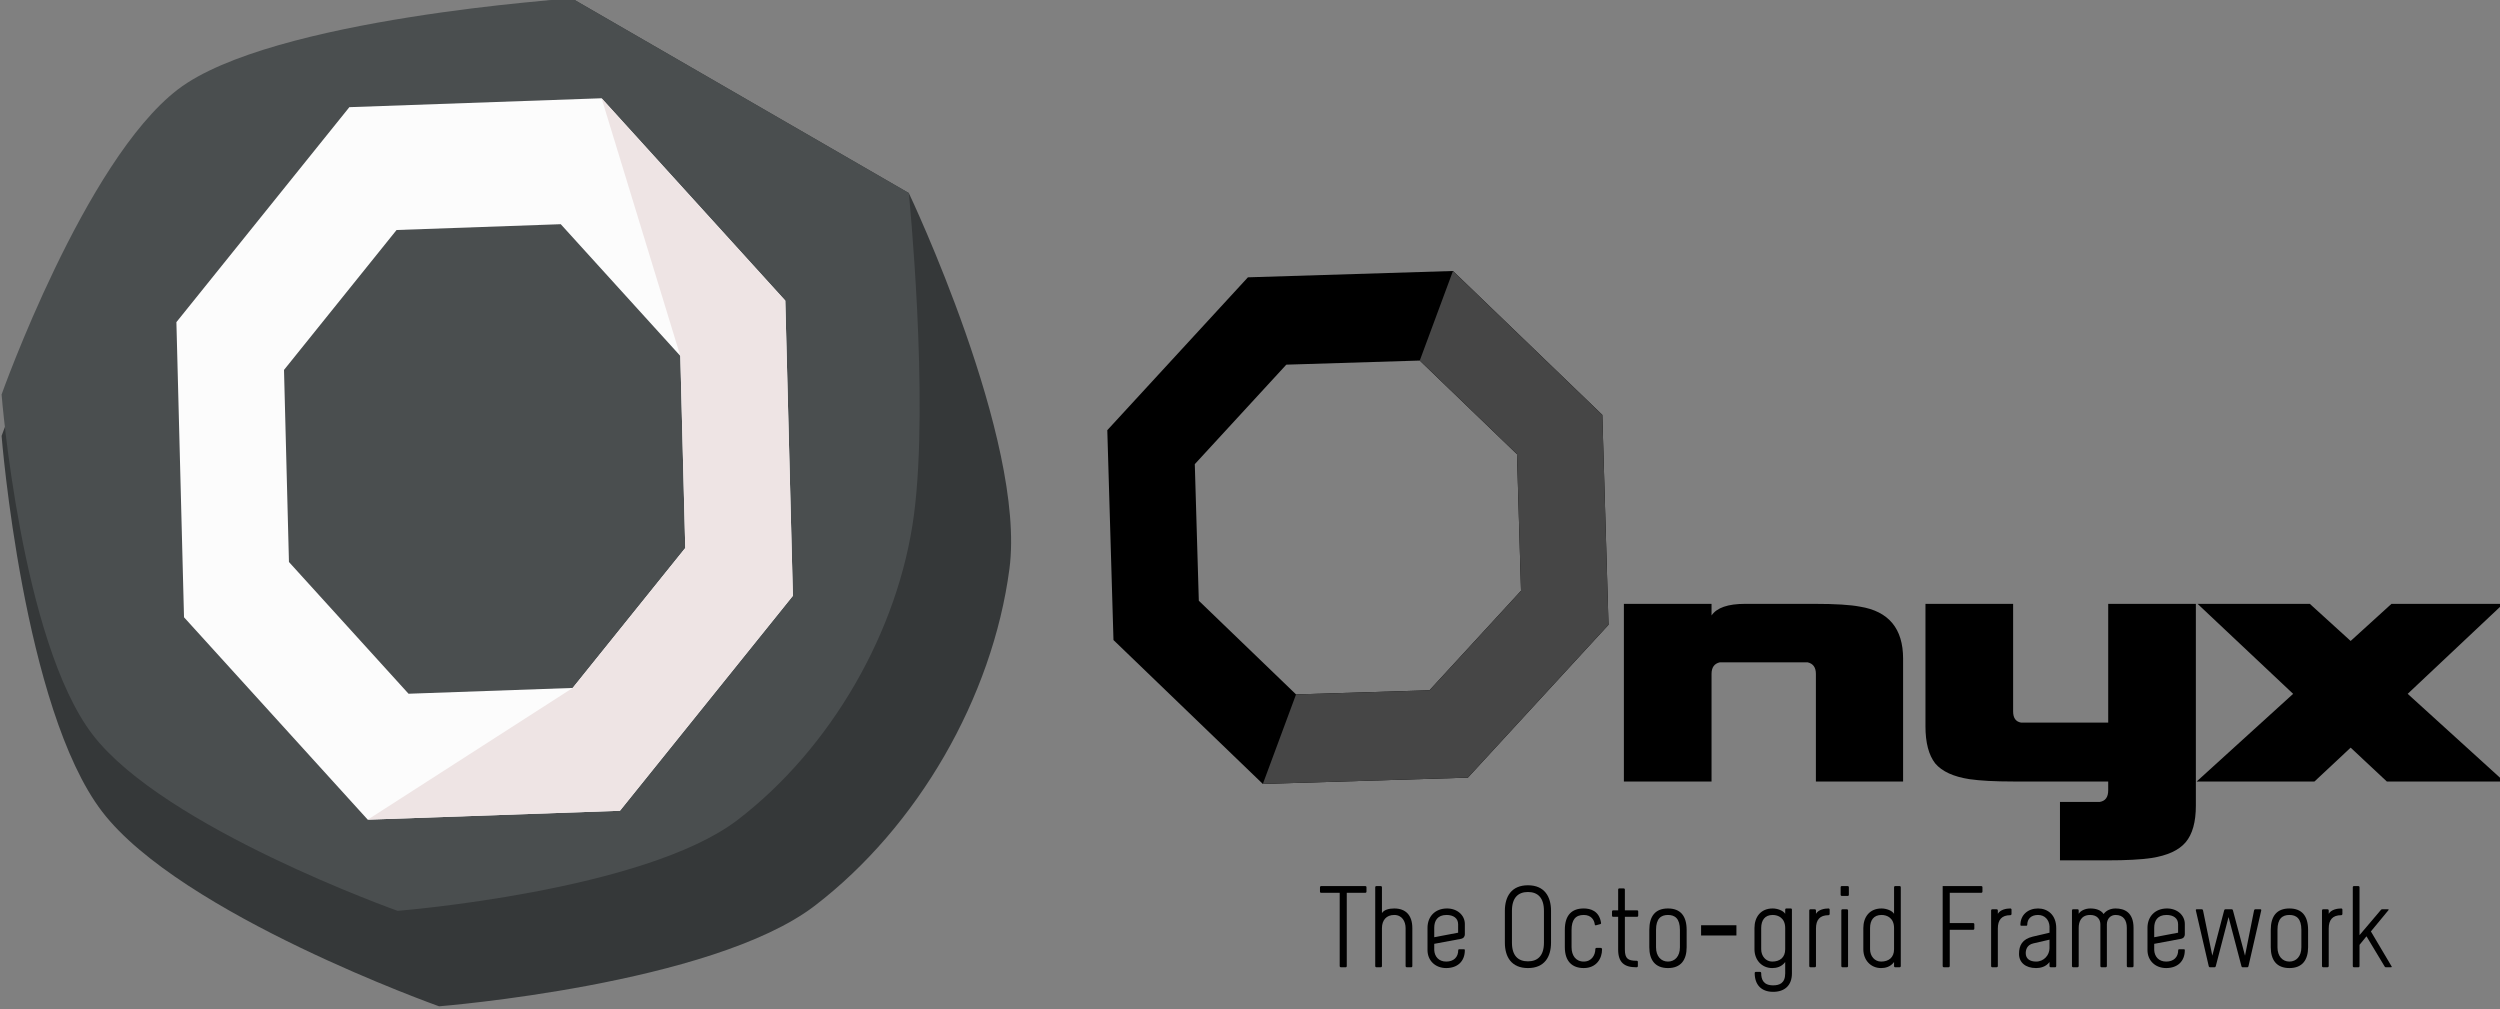 <?xml version="1.0" encoding="UTF-8" standalone="no"?>
<!-- Created with Inkscape (http://www.inkscape.org/) -->

<svg
   xmlns:dc="http://purl.org/dc/elements/1.1/"
   xmlns:cc="http://creativecommons.org/ns#"
   xmlns:rdf="http://www.w3.org/1999/02/22-rdf-syntax-ns#"
   xmlns:svg="http://www.w3.org/2000/svg"
   xmlns="http://www.w3.org/2000/svg"
   xmlns:sodipodi="http://sodipodi.sourceforge.net/DTD/sodipodi-0.dtd"
   xmlns:inkscape="http://www.inkscape.org/namespaces/inkscape"
   width="691"
   height="279"
   viewBox="0 0 182.827 73.819"
   version="1.1"
   id="svg8"
   inkscape:version="0.92.1 r15371"
   sodipodi:docname="onyx logo inkscape.svg">
  <rect x="0" y="0" width="182.827" height="73.819" fill="#808080" stroke="none"/>
  <defs
     id="defs2" />
  <sodipodi:namedview
     id="base"
     pagecolor="#ffffff"
     bordercolor="#666666"
     borderopacity="1.0"
     inkscape:pageopacity="0.0"
     inkscape:pageshadow="2"
     inkscape:zoom="0.98994949"
     inkscape:cx="413.04032"
     inkscape:cy="247.34091"
     inkscape:document-units="mm"
     inkscape:current-layer="layer1"
     showgrid="false"
     units="px"
     showguides="true"
     inkscape:guide-bbox="true"
     inkscape:window-width="1366"
     inkscape:window-height="706"
     inkscape:window-x="-8"
     inkscape:window-y="-8"
     inkscape:window-maximized="1" />
  <g
     inkscape:label="Layer 1"
     inkscape:groupmode="layer"
     id="layer1"
     transform="translate(0,-223.181)">
    <g
       id="g5299"
       transform="translate(0,32.279)">
      <g
         transform="translate(0,-15.875)"
         id="g5137">
        <g
           id="g5054">
          <path
             sodipodi:nodetypes="aczcsccza"
             inkscape:connector-curvature="0"
             id="path5047"
             d="m 59.591,273.011 c -7.525,5.771 -27.482,7.358 -27.482,7.358 0,0 -18.864,-6.705 -24.635,-14.23 -5.771,-7.525 -7.358,-27.482 -7.358,-27.482 0,0 6.705,-18.864 14.23,-24.635 7.525,-5.771 27.482,-7.358 27.482,-7.358 l 24.635,14.23 c 0,0 8.597,18.08 7.358,27.482 -1.24,9.402 -6.705,18.864 -14.23,24.635 z"
             style="opacity:1;fill:#353839;fill-opacity:1;stroke:none;stroke-width:0.2" />
          <path
             style="opacity:1;fill:#4a4e4f;fill-opacity:1;stroke:none;stroke-width:0.181"
             d="m 53.958,266.727 c -6.812,5.225 -24.879,6.661 -24.879,6.661 0,0 -17.077,-6.07 -22.302,-12.882 -5.225,-6.812 -6.661,-24.879 -6.661,-24.879 0,0 6.07,-17.077 12.882,-22.302 6.812,-5.225 28.83,-6.661 28.83,-6.661 l 24.635,14.23 c 0,0 1.499,15.02 0.376,23.531 -1.122,8.511 -6.07,17.077 -12.882,22.302 z"
             id="path5050"
             inkscape:connector-curvature="0"
             sodipodi:nodetypes="aczcsccza" />
        </g>
        <path
           style="opacity:1;fill:#fcfcfc;fill-opacity:1;stroke:none;stroke-width:3.164;stroke-miterlimit:4;stroke-dasharray:none;stroke-opacity:1"
           d="m 43.993,213.963 -18.444,0.651 -12.649,15.722 0.557,21.583 13.435,14.801 18.444,-0.651 12.649,-15.722 -0.556,-21.583 z m -2.985,9.21 8.744,9.634 0.362,14.047 -8.233,10.233 -12.005,0.424 -8.745,-9.634 -0.362,-14.047 8.233,-10.233 z"
           id="path5056"
           inkscape:connector-curvature="0" />
        <path
           inkscape:connector-curvature="0"
           id="path5065"
           d="m 43.993,213.963 v 0 l 5.759,18.844 0.362,14.047 -8.233,10.233 -14.99,9.633 v 0 l 18.444,-0.651 12.649,-15.722 -0.556,-21.583 z m 6.122,32.891 v 0 c 0,0 -0.362,-14.047 0,0 z"
           style="opacity:1;fill:#eee4e4;fill-opacity:1;stroke:none;stroke-width:3.164;stroke-miterlimit:4;stroke-dasharray:none;stroke-opacity:1"
           sodipodi:nodetypes="cccccccccccccc" />
      </g>
      <g
         transform="translate(-3.175)"
         id="g5260">
        <g
           id="g5152"
           transform="matrix(0.932,0,0,0.932,15.028,1.708)">
          <g
             transform="matrix(1.57,0,0,1.031,-42.224,4.379)"
             id="g5141">
            <path
               inkscape:connector-curvature="0"
               id="path5121"
               d="m 91.411,213.271 -10.248,0.482 -7.028,11.634 0.309,15.972 7.465,10.953 10.248,-0.482 7.028,-11.634 -0.309,-15.971 z m -1.659,6.816 4.859,7.129 0.201,10.395 -4.574,7.572 -6.67,0.313 -4.859,-7.129 -0.201,-10.395 4.574,-7.572 z"
               style="opacity:1;fill:#000000;fill-opacity:1;stroke:none;stroke-width:2.029;stroke-miterlimit:4;stroke-dasharray:none;stroke-opacity:1" />
            <path
               sodipodi:nodetypes="cccccccccccccccc"
               style="opacity:1;fill:#464646;fill-opacity:1;stroke:none;stroke-width:2.029;stroke-miterlimit:4;stroke-dasharray:none;stroke-opacity:1"
               d="m 91.411,213.271 v 0 l -1.659,6.816 4.859,7.129 0.201,10.395 -4.574,7.572 -6.67,0.313 -1.659,6.815 v 0 l 10.248,-0.482 7.028,-11.634 -0.309,-15.971 z m 3.401,24.34 v 0 c 0,0 -0.201,-10.395 0,0 z"
               id="path5123"
               inkscape:connector-curvature="0" />
          </g>
          <g
             aria-label="nyx"
             transform="matrix(0.265,0,0,0.265,-26.534,217.247)"
             style="font-style:normal;font-variant:normal;font-weight:normal;font-stretch:normal;font-size:32px;line-height:25px;font-family:Melbourne;-inkscape-font-specification:Melbourne;letter-spacing:0px;word-spacing:0px;fill:#000000;fill-opacity:1;stroke:none"
             id="flowRoot5154">
            <path
               inkscape:connector-curvature="0"
               d="m 615.642,177.633 h -25.819 v -31.861 q 0,-2.884 -2.472,-3.433 -0.137,0 -5.081,0 h -15.793 q -4.944,0 -5.081,0 -2.472,0.549 -2.472,3.433 v 31.861 h -25.956 v -52.599 h 25.956 v 3.433 q 2.335,-3.433 9.888,-3.433 h 20.737 q 9.064,0 13.321,0.824 12.772,2.06 12.772,15.381 z"
               style="font-style:normal;font-variant:normal;font-weight:normal;font-stretch:normal;font-size:137.333px;font-family:Vipnagorgialla;-inkscape-font-specification:Vipnagorgialla"
               id="path5172" />
            <path
               inkscape:connector-curvature="0"
               d="m 702.333,184.774 q 0,7.279 -3.021,10.849 -3.021,3.571 -10.163,4.669 -4.669,0.687 -12.909,0.687 h -14.145 v -17.304 h 6.592 q 5.219,0 5.219,0 2.472,-0.412 2.472,-3.433 v -2.609 h -28.153 q -8.103,0 -12.909,-0.687 -7.141,-1.099 -10.163,-4.669 -2.884,-3.708 -2.884,-10.987 v -36.256 h 25.956 v 31.861 q 0,2.884 2.335,3.296 0,0 5.081,0 h 20.737 v -35.157 h 25.956 z"
               style="font-style:normal;font-variant:normal;font-weight:normal;font-stretch:normal;font-size:137.333px;font-family:Vipnagorgialla;-inkscape-font-specification:Vipnagorgialla"
               id="path5174" />
            <path
               inkscape:connector-curvature="0"
               d="m 793.621,177.633 h -34.745 l -10.712,-10.025 -10.712,10.025 h -34.883 l 28.565,-25.956 -28.291,-26.643 h 33.235 l 12.085,10.987 12.085,-10.987 h 33.097 l -28.291,26.643 z"
               style="font-style:normal;font-variant:normal;font-weight:normal;font-stretch:normal;font-size:137.333px;font-family:Vipnagorgialla;-inkscape-font-specification:Vipnagorgialla"
               id="path5176" />
          </g>
        </g>
        <g
           aria-label="The Octo-grid Framework"
           transform="matrix(0.265,0,0,0.265,25.167,196.769)"
           style="font-style:normal;font-variant:normal;font-weight:normal;font-stretch:normal;font-size:32px;line-height:25px;font-family:Melbourne;-inkscape-font-specification:Melbourne;letter-spacing:0px;word-spacing:0px;fill:#000000;fill-opacity:1;stroke:none"
           id="flowRoot5179">
          <path
             inkscape:connector-curvature="0"
             d="m 293.792,224.246 c 0.32,0 0.32,-0.32 0.32,-0.32 v -1.248 c 0,0 0,-0.288 -0.32,-0.288 H 281.6 c -0.32,0 -0.32,0.32 -0.32,0.32 v 1.248 c 0,0 0,0.288 0.32,0.288 h 5.12 v 20.224 c 0,0.32 0.32,0.32 0.32,0.32 h 1.344 c 0,0 0.288,0 0.288,-0.32 v -20.224 z"
             id="path5187" />
          <path
             inkscape:connector-curvature="0"
             d="m 298.381,234.006 c 0,-2.208 1.216,-3.648 3.392,-3.648 2.144,0 3.136,1.76 3.136,3.648 v 10.464 c 0,0.32 0.32,0.32 0.32,0.32 h 1.248 c 0,0 0.288,0 0.288,-0.32 v -10.464 c 0,-3.648 -1.888,-5.44 -4.992,-5.44 -1.344,0 -2.816,0.32 -3.392,1.28 v -7.136 c 0,-0.32 -0.32,-0.32 -0.32,-0.32 h -1.248 c 0,0 -0.288,0 -0.288,0.32 v 21.76 c 0,0.32 0.32,0.32 0.32,0.32 h 1.216 c 0,0 0.32,0 0.32,-0.32 z"
             id="path5189" />
          <path
             inkscape:connector-curvature="0"
             d="m 321.099,239.83 c 0,0 -1.472,0 -1.472,0 0,0 -0.192,0.064 -0.192,0.224 0,1.952 -1.248,3.168 -3.328,3.168 -2.048,0 -3.2,-1.376 -3.296,-3.168 0,0 0,-1.184 0,-1.728 l 7.36,-1.376 c 0.8,-0.16 1.088,-0.704 1.088,-1.248 v -2.848 c 0,-2.432 -2.112,-4.288 -4.896,-4.288 -3.36,0 -5.408,2.272 -5.408,5.344 v 6.144 c 0,2.848 2.112,4.96 5.152,4.96 3.04,0 5.152,-1.76 5.152,-4.96 0,-0.16 -0.16,-0.224 -0.16,-0.224 z m -1.696,-4.576 -6.592,1.248 v -2.592 c 0,-1.952 0.896,-3.552 3.392,-3.552 1.888,0 3.2,0.896 3.2,2.56 z"
             id="path5191" />
          <path
             inkscape:connector-curvature="0"
             d="m 338.671,222.166 c -4.576,0 -6.368,3.136 -6.368,7.04 0,0.064 0,8.8 0,8.8 0,3.904 1.792,7.008 6.368,7.008 4.576,0 6.368,-3.104 6.368,-7.008 0,0 0,-8.736 0,-8.8 0,-3.904 -1.792,-7.04 -6.368,-7.04 z m 0,1.856 c 2.72,0 4.416,1.6 4.416,5.184 v 8.8 c 0,3.584 -1.696,5.152 -4.416,5.152 -2.72,0 -4.416,-1.568 -4.416,-5.152 v -8.8 c 0,-3.584 1.696,-5.184 4.416,-5.184 z"
             id="path5193" />
          <path
             inkscape:connector-curvature="0"
             d="m 357.266,239.798 c 0,1.504 -0.928,3.424 -3.2,3.424 -2.208,0 -3.36,-1.696 -3.36,-3.968 v -4.736 c 0,-2.784 1.056,-4.16 3.36,-4.16 2.112,0 2.912,1.44 3.04,2.592 0.032,0.224 0.16,0.32 0.352,0.256 l 1.184,-0.32 c 0.256,-0.096 0.224,-0.256 0.192,-0.416 -0.512,-3.232 -2.912,-3.904 -4.768,-3.904 -3.136,0 -5.216,1.664 -5.216,5.888 v 4.8 c 0,3.968 2.08,5.76 5.216,5.76 3.52,0 5.056,-2.656 5.056,-5.152 0,-0.288 -0.16,-0.416 -0.416,-0.416 h -1.12 c 0,0 -0.32,0 -0.32,0.352 z"
             id="path5195" />
          <path
             inkscape:connector-curvature="0"
             d="m 368.686,244.79 c 0.32,0 0.32,-0.32 0.32,-0.32 v -1.184 c 0,0 0,-0.288 -0.32,-0.288 h -0.192 c -2.144,-0.032 -3.072,-0.544 -3.072,-3.072 v -9.056 h 3.36 c 0.32,0 0.32,-0.32 0.32,-0.32 v -1.184 c 0,0 0,-0.288 -0.32,-0.288 h -3.36 v -5.728 c 0,-0.32 -0.32,-0.32 -0.32,-0.32 h -1.248 c 0,0 -0.288,0 -0.288,0.32 v 5.728 h -1.376 c -0.32,0 -0.32,0.32 -0.32,0.32 v 1.184 c 0,0 0,0.288 0.32,0.288 h 1.376 v 9.056 c 0,3.584 1.76,4.864 4.928,4.864 z"
             id="path5197" />
          <path
             inkscape:connector-curvature="0"
             d="m 377.315,243.222 c -1.888,0 -3.296,-1.44 -3.296,-3.936 v -4.8 c 0,-3.136 1.376,-4.128 3.296,-4.128 1.92,0 3.296,0.992 3.296,4.128 v 4.8 c 0,2.496 -1.408,3.936 -3.296,3.936 z m 0,-14.656 c -3.488,0 -5.152,2.112 -5.152,5.92 v 4.768 c 0,3.488 1.568,5.76 5.152,5.76 3.584,0 5.152,-2.272 5.152,-5.76 v -4.768 c 0,-3.808 -1.664,-5.92 -5.152,-5.92 z"
             id="path5199" />
          <path
             inkscape:connector-curvature="0"
             d="m 396.203,236.025 h -9.75 v -2.828 h 9.75 z"
             id="path5201" />
          <path
             inkscape:connector-curvature="0"
             d="m 409.665,239.83 c 0,2.304 -1.504,3.392 -3.584,3.392 -1.76,0 -3.04,-1.504 -3.04,-3.392 v -5.856 c 0,-2.176 1.024,-3.616 3.168,-3.616 1.536,0 3.456,0.832 3.456,3.616 z m 0,6.656 c 0,2.752 -1.632,3.296 -3.328,3.296 -2.752,0 -3.296,-1.696 -3.296,-3.392 0,-0.32 -0.32,-0.32 -0.32,-0.32 h -1.184 c 0,0 -0.288,0 -0.288,0.32 0,3.2 1.792,5.184 5.088,5.184 3.2,0 5.184,-1.792 5.184,-5.088 v -17.6 c 0,-0.192 -0.128,-0.32 -0.288,-0.32 h -1.28 c 0,0 -0.288,0 -0.288,0.32 v 1.152 c -0.576,-0.928 -2.208,-1.472 -3.456,-1.472 -3.36,0 -5.024,2.432 -5.024,5.408 0,0.832 0,5.856 0,5.856 0,2.944 2.016,5.184 4.896,5.184 1.12,0 2.56,-0.288 3.584,-1.664 z"
             id="path5203" />
          <path
             inkscape:connector-curvature="0"
             d="m 421.615,230.422 c 0.32,0 0.32,-0.352 0.32,-0.352 v -1.184 c 0,0 0,-0.32 -0.32,-0.32 -1.152,0 -2.784,0.32 -3.456,1.472 v -0.928 c 0,-0.32 -0.352,-0.32 -0.352,-0.32 h -1.184 c 0,0 -0.32,0 -0.32,0.32 v 15.36 c 0,0.32 0.32,0.32 0.32,0.32 h 1.184 c 0,0 0.352,0 0.352,-0.32 v -10.368 c 0,-2.4 1.056,-3.68 3.456,-3.68 z"
             id="path5205" />
          <path
             inkscape:connector-curvature="0"
             d="m 425.154,244.47 c 0,0.32 0.32,0.32 0.32,0.32 h 1.248 c 0,0 0.288,0 0.288,-0.32 v -15.36 c 0,-0.32 -0.32,-0.32 -0.32,-0.32 h -1.248 c 0,0 -0.288,0 -0.288,0.32 z m 2.08,-21.76 c 0,-0.32 -0.32,-0.32 -0.32,-0.32 h -1.664 c 0,0 -0.288,0 -0.288,0.32 v 2.08 c 0,0.32 0.32,0.32 0.32,0.32 h 1.664 c 0,0 0.288,0 0.288,-0.32 z"
             id="path5207" />
          <path
             inkscape:connector-curvature="0"
             d="m 441.561,222.71 c 0,-0.192 -0.128,-0.32 -0.288,-0.32 h -1.28 c 0,0 -0.288,0 -0.288,0.32 v 7.328 c -0.576,-0.928 -2.208,-1.472 -3.456,-1.472 -3.36,0 -5.024,2.432 -5.024,5.408 0,0.832 0,5.856 0,5.856 0,2.944 2.016,5.184 4.896,5.184 1.12,0 2.56,-0.288 3.584,-1.664 v 1.12 c 0,0.32 0.288,0.32 0.288,0.32 h 1.248 c 0,0 0.32,0 0.32,-0.32 z m -1.856,17.12 c 0,2.304 -1.504,3.392 -3.584,3.392 -1.76,0 -3.04,-1.504 -3.04,-3.392 v -5.856 c 0,-2.176 1.024,-3.616 3.168,-3.616 1.536,0 3.456,0.832 3.456,3.616 z"
             id="path5209" />
          <path
             inkscape:connector-curvature="0"
             d="m 455.075,244.47 v -10.016 h 6.464 c 0.288,0 0.32,-0.288 0.32,-0.288 v -1.28 c 0,0 0,-0.288 -0.32,-0.288 h -6.464 v -8.352 h 8.704 c 0.288,0 0.32,-0.288 0.32,-0.288 v -1.28 c 0,0 0,-0.288 -0.32,-0.288 h -10.656 v 22.08 c 0,0.32 0.32,0.32 0.32,0.32 h 1.312 c 0,0 0.288,0 0.32,-0.32 z"
             id="path5211" />
          <path
             inkscape:connector-curvature="0"
             d="m 471.802,230.422 c 0.32,0 0.32,-0.352 0.32,-0.352 v -1.184 c 0,0 0,-0.32 -0.32,-0.32 -1.152,0 -2.784,0.32 -3.456,1.472 v -0.928 c 0,-0.32 -0.352,-0.32 -0.352,-0.32 h -1.184 c 0,0 -0.32,0 -0.32,0.32 v 15.36 c 0,0.32 0.32,0.32 0.32,0.32 h 1.184 c 0,0 0.352,0 0.352,-0.32 v -10.368 c 0,-2.4 1.056,-3.68 3.456,-3.68 z"
             id="path5213" />
          <path
             inkscape:connector-curvature="0"
             d="m 478.894,245.014 c 1.12,0 2.688,-0.288 3.712,-1.664 v 1.12 c 0,0.32 0.32,0.32 0.32,0.32 h 1.248 c 0,0 0.288,0 0.288,-0.32 v -10.464 c 0,-3.712 -2.4,-5.44 -5.024,-5.44 -2.752,0 -4.864,1.76 -4.864,4.544 0,0.16 0.16,0.224 0.16,0.224 h 1.536 c 0,0 0.192,-0.064 0.192,-0.224 0,-1.664 1.056,-2.752 2.976,-2.752 1.856,0 3.072,1.344 3.168,3.136 v 1.76 l -4.64,1.088 c -2.88,0.704 -3.776,2.4 -3.776,4.768 0,2.304 1.728,3.904 4.704,3.904 z m 0,-1.792 c -1.728,0 -2.848,-0.8 -2.848,-2.304 0,-0.832 0.256,-2.304 2.112,-2.72 l 4.448,-1.024 v 2.336 c 0,1.92 -1.536,3.712 -3.712,3.712 z"
             id="path5215" />
          <path
             inkscape:connector-curvature="0"
             d="m 493.89,228.566 c -1.376,0 -2.688,0.576 -3.232,1.472 v -0.928 c 0,-0.32 -0.288,-0.32 -0.288,-0.32 h -1.28 c 0,0 -0.288,0 -0.288,0.32 v 15.36 c 0,0.32 0.32,0.32 0.32,0.32 h 1.184 c 0,0 0.352,0 0.352,-0.32 v -10.528 c 0,-1.696 0.64,-3.584 3.2,-3.584 1.984,0 2.784,1.312 2.784,2.592 v 11.52 c 0,0.32 0.32,0.32 0.32,0.32 h 1.152 c 0,0 0.32,0 0.32,-0.32 v -11.52 c 0,-1.568 1.056,-2.592 2.4,-2.592 2.208,0 3.104,1.504 3.104,3.584 v 10.528 c 0,0.32 0.32,0.32 0.32,0.32 h 1.216 c 0,0 0.32,0 0.32,-0.32 v -10.528 c 0,-4.32 -2.528,-5.376 -4.96,-5.376 -1.248,0 -2.56,0.48 -3.296,1.536 -0.768,-1.152 -2.24,-1.536 -3.648,-1.536 z"
             id="path5217" />
          <path
             inkscape:connector-curvature="0"
             d="m 519.787,239.83 c 0,0 -1.472,0 -1.472,0 0,0 -0.192,0.064 -0.192,0.224 0,1.952 -1.248,3.168 -3.328,3.168 -2.048,0 -3.2,-1.376 -3.296,-3.168 0,0 0,-1.184 0,-1.728 l 7.36,-1.376 c 0.8,-0.16 1.088,-0.704 1.088,-1.248 v -2.848 c 0,-2.432 -2.112,-4.288 -4.896,-4.288 -3.36,0 -5.408,2.272 -5.408,5.344 v 6.144 c 0,2.848 2.112,4.96 5.152,4.96 3.04,0 5.152,-1.76 5.152,-4.96 0,-0.16 -0.16,-0.224 -0.16,-0.224 z m -1.696,-4.576 -6.592,1.248 v -2.592 c 0,-1.952 0.896,-3.552 3.392,-3.552 1.888,0 3.2,0.896 3.2,2.56 z"
             id="path5219" />
          <path
             inkscape:connector-curvature="0"
             d="m 533.232,229.11 c -0.096,-0.32 -0.256,-0.32 -0.352,-0.32 h -1.728 c -0.096,0 -0.256,0 -0.352,0.32 l -3.264,12.48 -2.56,-12.48 c -0.064,-0.32 -0.32,-0.32 -0.32,-0.32 h -1.44 c 0,0 -0.32,0 -0.224,0.32 l 3.552,15.36 c 0.064,0.32 0.32,0.32 0.32,0.32 h 1.312 c 0,0 0.256,0 0.32,-0.32 l 3.52,-13.536 3.552,13.536 c 0.064,0.32 0.32,0.32 0.32,0.32 h 1.312 c 0,0 0.256,0 0.32,-0.32 l 3.52,-15.36 c 0.064,-0.32 -0.224,-0.32 -0.224,-0.32 h -1.44 c 0,0 -0.256,0 -0.32,0.32 l -2.496,12.48 z"
             id="path5221" />
          <path
             inkscape:connector-curvature="0"
             d="m 548.814,243.222 c -1.888,0 -3.296,-1.44 -3.296,-3.936 v -4.8 c 0,-3.136 1.376,-4.128 3.296,-4.128 1.92,0 3.296,0.992 3.296,4.128 v 4.8 c 0,2.496 -1.408,3.936 -3.296,3.936 z m 0,-14.656 c -3.488,0 -5.152,2.112 -5.152,5.92 v 4.768 c 0,3.488 1.568,5.76 5.152,5.76 3.584,0 5.152,-2.272 5.152,-5.76 v -4.768 c 0,-3.808 -1.664,-5.92 -5.152,-5.92 z"
             id="path5223" />
          <path
             inkscape:connector-curvature="0"
             d="m 563.115,230.422 c 0.32,0 0.32,-0.352 0.32,-0.352 v -1.184 c 0,0 0,-0.32 -0.32,-0.32 -1.152,0 -2.784,0.32 -3.456,1.472 v -0.928 c 0,-0.32 -0.352,-0.32 -0.352,-0.32 h -1.184 c 0,0 -0.32,0 -0.32,0.32 v 15.36 c 0,0.32 0.32,0.32 0.32,0.32 h 1.184 c 0,0 0.352,0 0.352,-0.32 v -10.368 c 0,-2.4 1.056,-3.68 3.456,-3.68 z"
             id="path5225" />
          <path
             inkscape:connector-curvature="0"
             d="m 571.294,234.902 4.864,-5.888 c 0.16,-0.192 -0.064,-0.224 -0.192,-0.224 h -1.568 c 0,0 -0.224,0 -0.352,0.192 l -5.888,6.944 v -13.216 c 0,-0.32 -0.32,-0.32 -0.32,-0.32 h -1.248 c 0,0 -0.288,0 -0.288,0.32 v 21.76 c 0,0.32 0.288,0.32 0.288,0.32 h 1.28 c 0,0 0.288,0 0.288,-0.32 v -5.856 l 1.92,-2.368 5.024,8.352 c 0.128,0.192 0.288,0.192 0.288,0.192 h 1.44 c 0.128,0 0.32,-0.032 0.192,-0.224 z"
             id="path5227" />
        </g>
      </g>
    </g>
  </g>
</svg>
